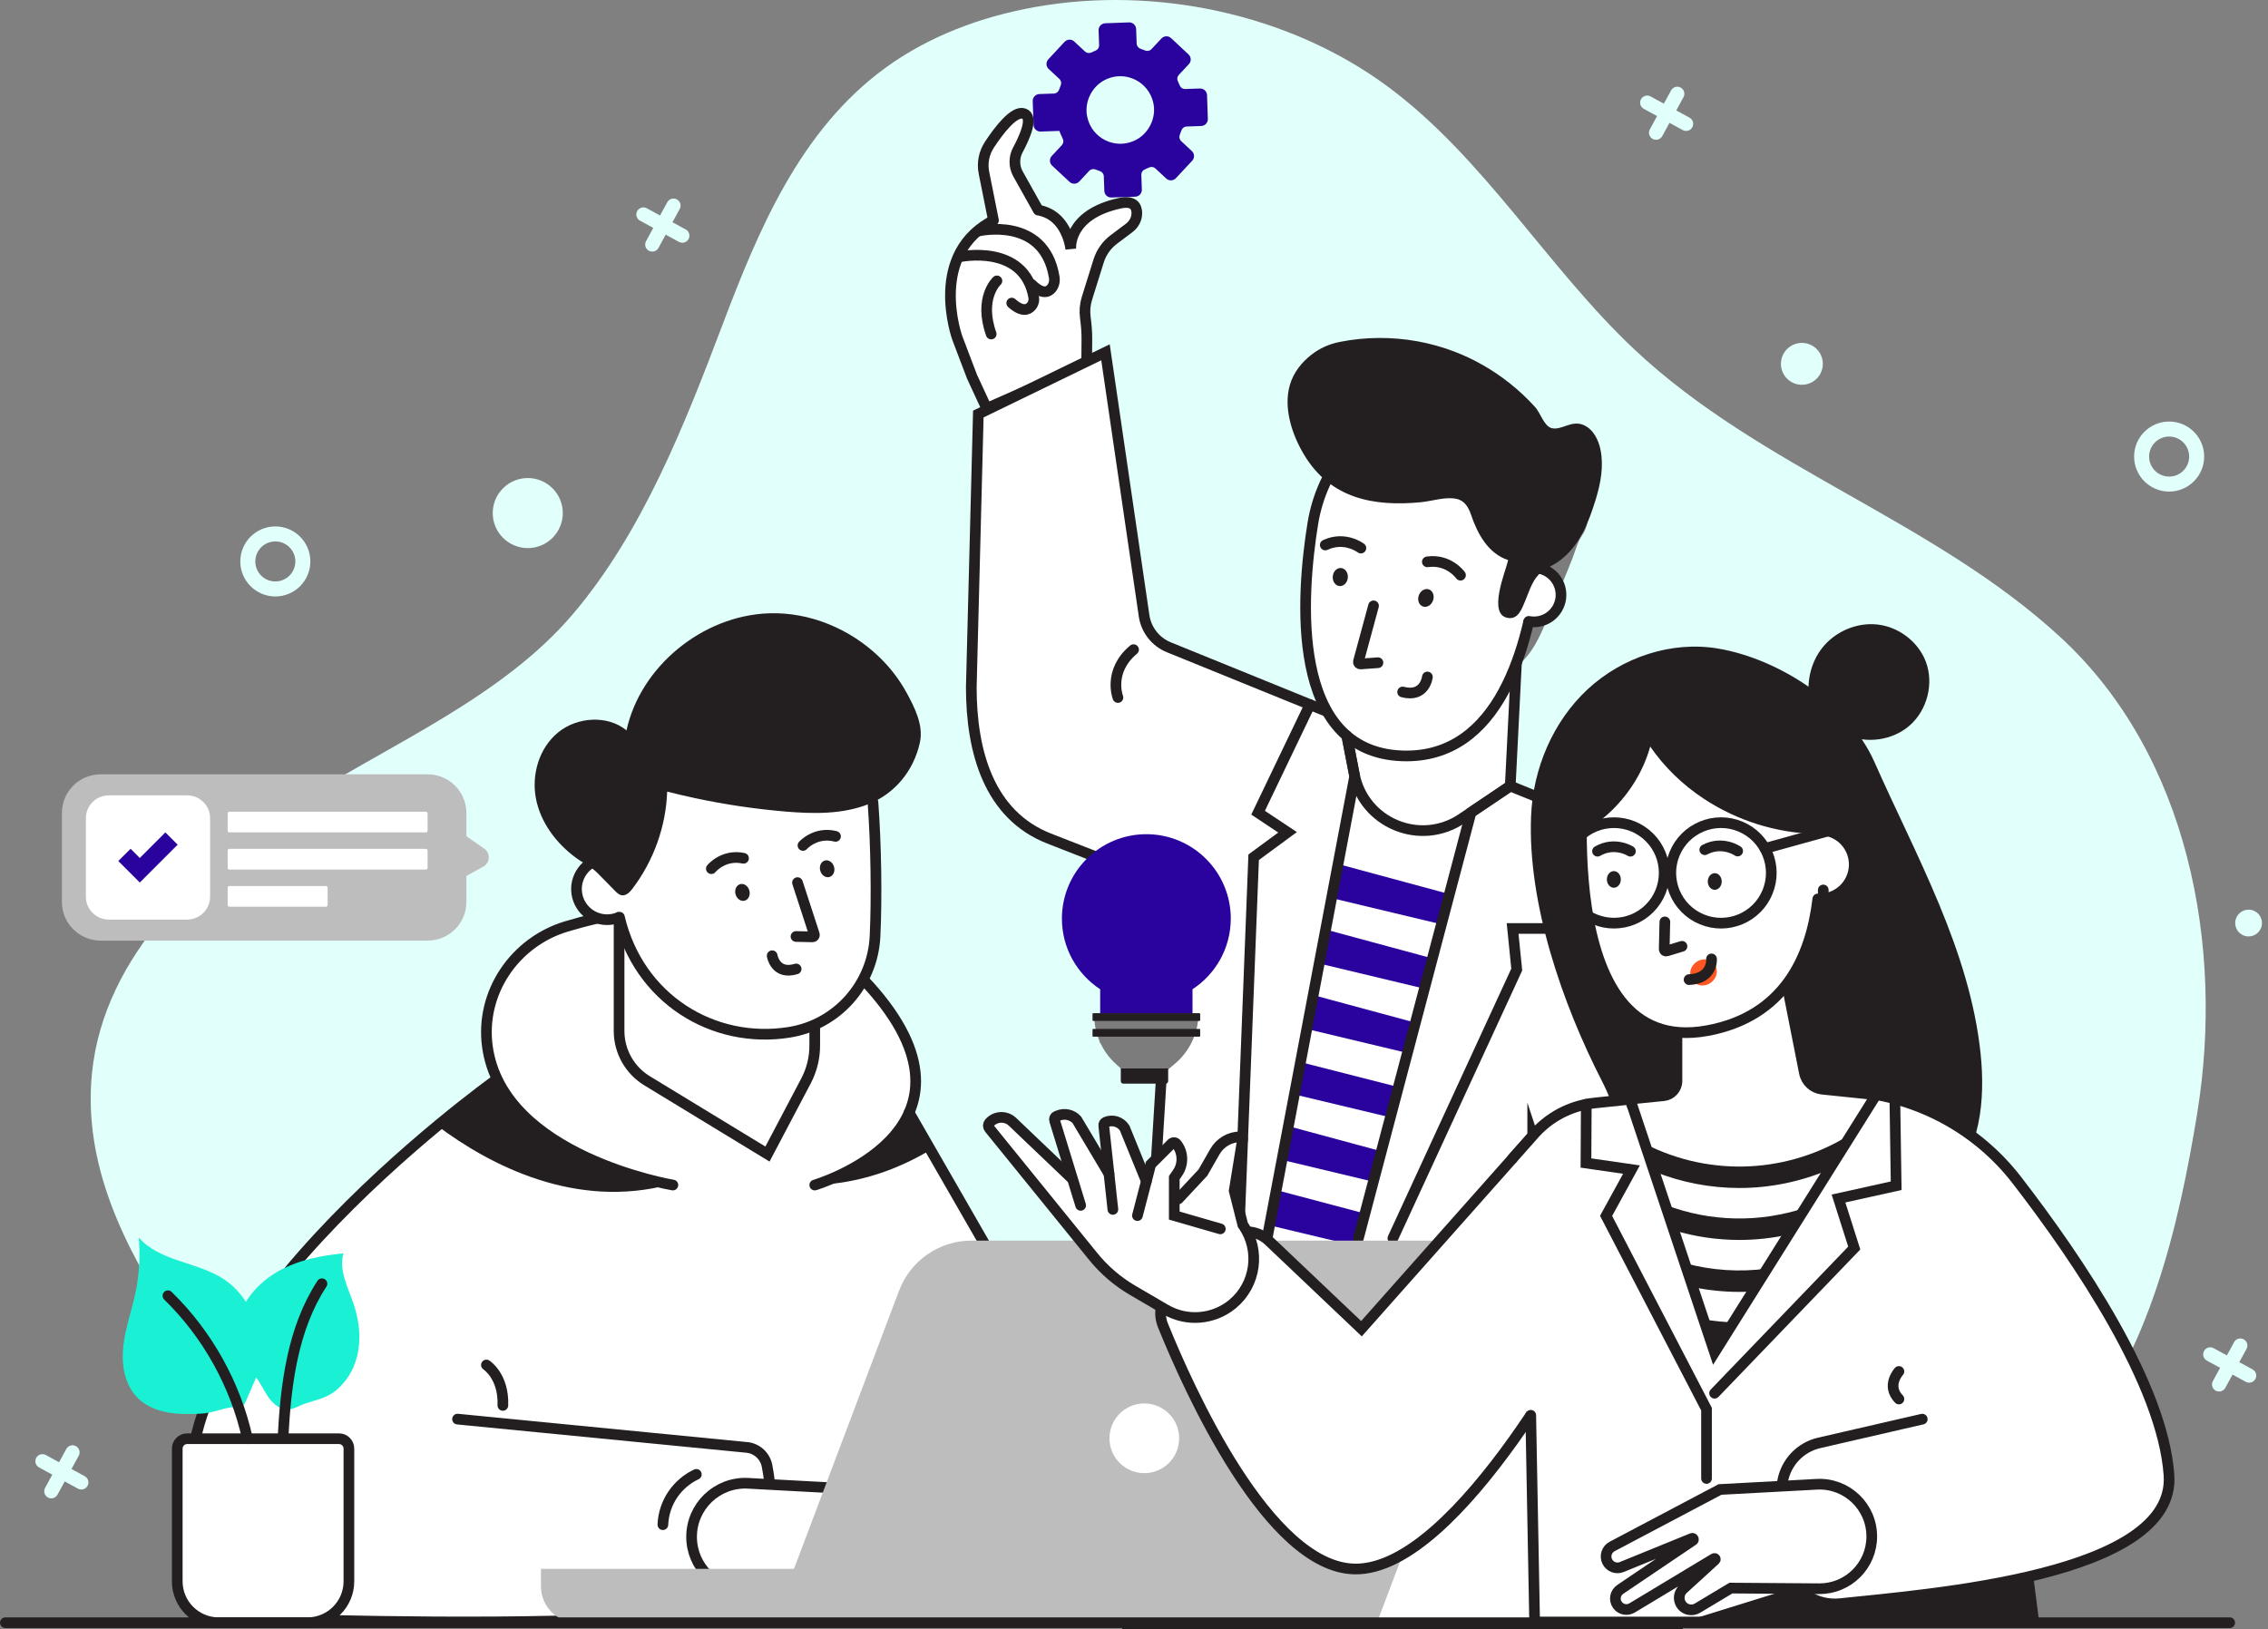 <svg width="334" height="240" viewBox="0 0 334 240" fill="none" xmlns="http://www.w3.org/2000/svg">
<rect x="0" y="0" width="334" height="240" fill="#808080" stroke="none"/>
<g clip-path="url(#clip0_15_55)">
<path d="M323.593 163.86C327.552 139.451 322.305 111.29 303.49 93.912C284.771 76.622 259.272 68.955 240.682 51.464C227.838 39.377 218.518 23.161 204.229 12.648C189.756 2.001 170.127 -2.098 152.539 1.015C144.581 2.423 136.795 5.295 130.278 10.075C117.772 19.248 111.678 33.904 106.362 47.942C100.842 62.519 94.575 78.479 84.332 90.495C73.966 102.654 57.846 109.438 44.59 117.822C29.769 127.194 15.335 140.563 13.552 158.007C12.17 171.517 18.341 183.751 25.531 194.691C35.066 209.201 46.452 223.078 55.03 238.036C79.465 236.777 104.873 238.209 129.51 238.332C160.826 238.49 192.142 238.649 223.458 238.807C236.751 238.875 251.895 241.193 264.359 236.636C278.9 231.32 294.608 224.662 305.087 212.735C316.462 199.786 320.91 180.407 323.595 163.863L323.593 163.86Z" fill="#E1FFFB"/>
<path d="M156.518 20.454C156.662 20.764 156.607 21.128 156.373 21.38L154.892 22.969C154.511 23.378 154.532 24.015 154.941 24.396L157.509 26.79C157.915 27.17 158.555 27.147 158.935 26.74L160.406 25.164C160.65 24.904 161.028 24.836 161.358 24.973C161.558 25.054 161.76 25.13 161.962 25.198C162.3 25.311 162.541 25.61 162.554 25.966L162.63 28.119C162.649 28.675 163.115 29.113 163.674 29.092L167.183 28.972C167.741 28.953 168.176 28.487 168.155 27.928L168.079 25.752C168.066 25.408 168.266 25.093 168.58 24.959C168.782 24.873 169.016 24.771 169.231 24.669C169.54 24.524 169.905 24.579 170.156 24.813L171.745 26.294C172.152 26.674 172.792 26.654 173.172 26.244L175.569 23.677C175.949 23.271 175.928 22.631 175.519 22.251L173.943 20.779C173.683 20.536 173.615 20.158 173.752 19.828C173.833 19.628 173.909 19.429 173.977 19.224C174.092 18.886 174.389 18.645 174.745 18.634L176.898 18.561C177.454 18.543 177.892 18.076 177.874 17.517L177.756 14.009C177.738 13.453 177.271 13.015 176.712 13.036L174.536 13.109C174.192 13.122 173.88 12.923 173.744 12.608C173.657 12.406 173.555 12.173 173.453 11.958C173.308 11.649 173.363 11.284 173.597 11.032L175.081 9.446C175.461 9.039 175.44 8.399 175.034 8.019L172.469 5.62C172.063 5.239 171.423 5.26 171.043 5.667L169.569 7.24C169.325 7.5 168.947 7.568 168.617 7.429C168.41 7.343 168.197 7.264 167.985 7.191C167.647 7.078 167.406 6.779 167.392 6.425L167.314 4.272C167.293 3.716 166.826 3.281 166.267 3.299L162.759 3.427C162.203 3.448 161.767 3.915 161.786 4.474L161.864 6.648C161.878 6.991 161.681 7.306 161.366 7.442C161.164 7.529 160.934 7.634 160.716 7.733C160.406 7.88 160.042 7.822 159.79 7.592L158.201 6.113C157.792 5.732 157.155 5.756 156.775 6.165L154.383 8.735C154.003 9.144 154.026 9.781 154.435 10.162L156.014 11.63C156.276 11.874 156.342 12.252 156.205 12.582C156.124 12.781 156.048 12.983 155.98 13.185C155.867 13.524 155.568 13.765 155.212 13.778L153.059 13.854C152.5 13.875 152.065 14.342 152.086 14.898L152.209 18.406C152.23 18.962 152.697 19.398 153.253 19.379L156.004 19.282C156.017 19.319 156.268 19.935 156.512 20.452L156.518 20.454ZM166.947 20.772C164.099 21.988 160.821 20.355 160.123 17.273C159.604 14.979 160.855 12.556 163.018 11.63C165.866 10.411 169.144 12.047 169.839 15.128C170.358 17.425 169.107 19.849 166.944 20.772H166.947Z" fill="#2A039F"/>
<path d="M227.373 70.352C228.205 70.253 228.97 70.405 229.723 70.746C230.074 70.903 230.457 70.929 230.816 71.066C231.226 71.22 231.601 71.451 231.97 71.682C232.935 72.288 233.99 73.019 234.186 74.139C234.278 74.658 234.165 75.188 234.05 75.702C233.811 76.764 233.664 77.902 233.024 78.804C232.332 79.782 232.041 81.023 231.611 82.127C230.402 85.216 229.101 88.268 227.803 91.321C226.726 93.854 225.551 96.513 223.332 98.147C222.635 98.661 221.706 99.062 220.925 98.687C220.275 98.375 219.965 97.633 219.74 96.948C217.849 91.252 217.791 84.964 219.577 79.237C220.429 76.499 221.754 73.811 223.951 71.97C224.932 71.15 226.101 70.504 227.373 70.352Z" fill="#7C7C7C"/>
<path d="M146.61 32.313C156.675 27.435 157.677 36.508 157.695 36.692C157.679 36.529 157.252 31.602 164.912 29.937C166.886 29.507 167.382 30.385 167.416 31.306C167.447 32.195 167.007 33.036 166.294 33.571L164.028 35.273C162.968 36.068 162.187 37.177 161.791 38.441L160.073 43.932C159.788 44.845 159.706 45.807 159.829 46.746C159.968 47.803 160.068 48.862 160.06 49.929L160.031 53.661L145.304 60.151L143.138 55.465L140.98 49.788C140.98 49.788 136.441 37.24 146.61 32.313Z" fill="white"/>
<path d="M146.61 32.313C156.675 27.435 157.677 36.508 157.695 36.692C157.679 36.529 157.252 31.602 164.912 29.937C166.886 29.507 167.382 30.385 167.416 31.306C167.447 32.195 167.007 33.036 166.294 33.571L164.028 35.273C162.968 36.068 162.187 37.177 161.791 38.441L160.073 43.932C159.788 44.845 159.706 45.807 159.829 46.746C159.968 47.803 160.068 48.862 160.06 49.929L160.031 53.661L145.304 60.151L143.138 55.465L140.98 49.788C140.98 49.788 136.441 37.24 146.61 32.313V32.313Z" stroke="#231F20" stroke-width="1.573" stroke-miterlimit="10" stroke-linecap="round"/>
<path d="M146.442 33.152L144.903 25.447C144.617 24.021 144.903 22.542 145.703 21.325C147.085 19.219 149.33 16.264 150.767 16.728C152.24 17.203 150.927 20.169 149.899 22.078C149.324 23.142 149.311 24.419 149.854 25.5L153.321 32.397L146.445 33.147L146.442 33.152Z" fill="white"/>
<path d="M146.306 32.465L144.903 25.447C144.617 24.021 144.903 22.542 145.703 21.325C147.085 19.219 149.33 16.264 150.767 16.728C152.24 17.203 150.927 20.169 149.899 22.078C149.324 23.142 149.311 24.419 149.854 25.5L152.904 30.954" stroke="#231F20" stroke-width="1.573" stroke-miterlimit="10" stroke-linecap="round"/>
<path d="M144.077 34.03C144.077 34.03 153.772 31.741 155.253 40.838C155.345 41.399 155.225 41.986 154.873 42.435C154.396 43.043 153.494 43.447 151.923 41.882" stroke="#231F20" stroke-width="1.573" stroke-miterlimit="10" stroke-linecap="round"/>
<path d="M141.373 37.817C141.373 37.817 150.788 35.824 152.227 43.736C152.316 44.223 152.198 44.735 151.858 45.123C151.393 45.653 150.52 46.001 148.994 44.643" stroke="#231F20" stroke-width="1.573" stroke-miterlimit="10" stroke-linecap="round"/>
<path d="M146.812 41.375C146.812 41.375 144.074 43.864 145.97 49.2" stroke="#231F20" stroke-width="1.573" stroke-miterlimit="10" stroke-linecap="round"/>
<path d="M241.314 123.46L172.128 95.341C170.198 94.557 168.819 92.818 168.494 90.757L162.801 51.891L144.074 60.985L143.039 101.225C143.039 110.731 145.65 120.054 154.503 123.515L167.112 128.443C170.578 129.798 172.724 133.294 172.359 136.999L166.094 238.872H247.02V131.943C247.02 128.217 244.762 124.863 241.311 123.46H241.314Z" fill="white"/>
<path d="M241.314 123.46L172.128 95.341C170.198 94.557 168.819 92.818 168.494 90.757L162.801 51.891L144.074 60.985L143.039 101.225C143.039 110.731 145.65 120.054 154.503 123.515L167.112 128.443C170.578 129.798 172.724 133.294 172.359 136.999L166.094 239.213H247.02V131.943C247.02 128.217 244.762 124.863 241.311 123.46H241.314Z" stroke="#231F20" stroke-width="1.573" stroke-miterlimit="10" stroke-linecap="round"/>
<path d="M240.726 131.985L242.292 124.113C248.68 126.88 253.387 132.502 254.989 139.278L264.781 180.722C267.666 192.924 258.409 204.625 245.869 204.625H184.959C184.959 204.625 176.988 192.714 184.959 186.966L230.754 181.59L240.726 131.988V131.985Z" fill="white"/>
<path d="M242.292 124.113C248.68 126.88 253.387 132.502 254.989 139.278L264.781 180.722C267.666 192.924 258.409 204.625 245.869 204.625H186.459C185.497 204.625 184.611 204.103 184.149 203.258C182.345 199.965 178.634 191.526 184.959 186.966L214.401 183.905" stroke="#231F20" stroke-width="1.573" stroke-miterlimit="10" stroke-linecap="round"/>
<path d="M223.366 96.72L222.409 115.777L215.072 120.717C209.059 124.766 200.861 121.365 199.482 114.248L197.843 105.793L198.635 93.521L223.366 96.72Z" fill="white"/>
<path d="M223.366 96.72L222.409 115.777L215.266 120.586C209.159 124.698 200.835 121.244 199.435 114.014L197.84 105.791L198.632 93.518L223.364 96.718L223.366 96.72Z" stroke="#231F20" stroke-width="1.573" stroke-miterlimit="10" stroke-linecap="round"/>
<path d="M198.475 66.044C195.737 69.159 193.999 73.025 193.335 77.118C191.631 87.652 189.811 110.739 206.481 111.337C220.891 111.854 225.199 94.911 226.469 83.558C227.397 75.261 223.602 67.064 216.47 62.724C211.332 59.601 204.887 58.743 198.475 66.041V66.044Z" fill="white"/>
<path d="M198.475 66.044C195.737 69.159 193.999 73.025 193.335 77.118C191.631 87.652 189.811 110.739 206.481 111.337C220.891 111.854 225.199 94.911 226.469 83.558C227.397 75.261 223.602 67.064 216.47 62.724C211.332 59.601 204.887 58.743 198.475 66.041V66.044Z" stroke="#231F20" stroke-width="1.573" stroke-miterlimit="10" stroke-linecap="round"/>
<path d="M221.99 88.326C222.378 90.487 224.444 91.926 226.608 91.538C228.768 91.15 230.208 89.084 229.82 86.92C229.432 84.76 227.365 83.32 225.202 83.708C223.041 84.096 221.601 86.162 221.99 88.326Z" fill="white"/>
<path d="M225.136 91.525C225.608 91.617 226.107 91.627 226.608 91.536C228.768 91.148 230.208 89.081 229.82 86.918C229.432 84.757 227.365 83.317 225.202 83.705" stroke="#231F20" stroke-width="1.573" stroke-miterlimit="10" stroke-linecap="round"/>
<path d="M224.612 88.499C225.105 87.322 225.493 86.026 226.28 84.998C227.174 83.831 228.435 83.49 229.587 82.654C232.621 80.451 233.966 76.937 235.02 73.483C235.728 71.165 236.177 68.698 235.715 66.317C235.419 64.788 234.632 63.214 233.2 62.601C231.417 61.835 229.98 63.424 228.517 63.065C227.4 62.789 226.817 60.783 226.112 60.005C224.94 58.704 223.66 57.503 222.286 56.417C219.858 54.495 217.146 52.932 214.256 51.818C210.695 50.444 206.874 49.756 203.062 49.78C201.145 49.791 199.23 49.982 197.35 50.354C195.745 50.672 194.392 51.262 193.102 52.269C191.673 53.383 190.508 54.87 189.979 56.619C188.938 60.054 190.288 64.08 192.077 67.032C195.955 73.436 202.288 74.658 209.292 73.969C210.942 73.806 212.84 73.135 214.492 73.481C215.683 73.73 216.273 74.742 216.635 75.82C217.571 78.597 219.126 81.513 222.1 82.502C221.73 84.164 218.916 90.754 222.228 91.04C223.644 91.163 224.169 89.551 224.612 88.496V88.499Z" fill="#231F20"/>
<path d="M227.166 170.723C227.166 170.723 224.478 174.148 225.905 178.068" stroke="#231F20" stroke-width="1.573" stroke-miterlimit="10" stroke-linecap="round"/>
<path d="M187.28 186.837L171.832 184.889L153.234 190.778C152.298 191.075 151.768 192.058 152.033 193.002C152.293 193.923 153.221 194.484 154.157 194.287L166.026 191.788C166.228 191.746 166.32 192.029 166.131 192.113L153.281 197.77C152.382 198.166 151.981 199.225 152.395 200.117C152.783 200.953 153.751 201.349 154.614 201.021L168.937 195.588C169.081 195.533 169.178 195.732 169.05 195.813L163.197 199.493C161.88 200.321 162.04 202.288 163.475 202.891C163.928 203.083 164.437 203.09 164.898 202.917L170.736 200.715L184.608 203.334C189.166 204.187 193.545 201.168 194.374 196.608C195.223 191.924 191.998 187.48 187.283 186.834L187.28 186.837Z" fill="white"/>
<path d="M187.28 186.837L171.832 184.889L153.234 190.778C152.298 191.075 151.768 192.058 152.033 193.002C152.293 193.923 153.221 194.484 154.157 194.287L166.026 191.788C166.228 191.746 166.32 192.029 166.131 192.113L153.281 197.77C152.382 198.166 151.981 199.225 152.395 200.117C152.783 200.953 153.751 201.349 154.614 201.021L168.937 195.588C169.081 195.533 169.178 195.732 169.05 195.813L163.197 199.493C161.88 200.321 162.04 202.288 163.475 202.891C163.928 203.083 164.437 203.09 164.898 202.917L170.736 200.715L184.608 203.334C189.166 204.187 193.545 201.168 194.374 196.608C195.223 191.924 191.998 187.48 187.283 186.834L187.28 186.837Z" stroke="#231F20" stroke-width="1.573" stroke-miterlimit="10" stroke-linecap="round"/>
<path d="M164.634 102.741C164.634 102.741 163.118 98.878 166.936 95.689" stroke="#231F20" stroke-width="1.573" stroke-miterlimit="10" stroke-linecap="round"/>
<path d="M202.275 89.241L200.054 97.428C200.001 97.625 200.159 97.816 200.361 97.8L202.925 97.614" stroke="#231F20" stroke-width="1.573" stroke-miterlimit="10" stroke-linecap="round"/>
<path d="M210.207 99.717C210.207 99.717 209.851 102.796 206.56 101.928" stroke="#231F20" stroke-width="1.573" stroke-miterlimit="10" stroke-linecap="round"/>
<path d="M200.413 80.732C200.413 80.732 198.066 78.917 195.168 80.275" stroke="#231F20" stroke-width="1.573" stroke-miterlimit="10" stroke-linecap="round"/>
<path d="M215.082 84.723C215.082 84.723 213.37 82.3 210.2 82.754" stroke="#231F20" stroke-width="1.573" stroke-miterlimit="10" stroke-linecap="round"/>
<path d="M196.272 84.901C196.209 85.635 196.655 86.273 197.266 86.325C197.88 86.377 198.428 85.827 198.491 85.093C198.554 84.358 198.108 83.721 197.497 83.669C196.883 83.616 196.335 84.167 196.272 84.901Z" fill="#231F20"/>
<path d="M208.941 87.699C208.694 88.391 208.962 89.123 209.541 89.33C210.121 89.537 210.792 89.144 211.039 88.449C211.285 87.757 211.018 87.025 210.438 86.818C209.859 86.611 209.187 87.004 208.941 87.699Z" fill="#231F20"/>
<path d="M227.51 117.851L229.878 136.761H222.755L223.366 142.813L205.125 182.392" stroke="#231F20" stroke-width="1.573" stroke-miterlimit="10" stroke-linecap="round"/>
<path d="M192.908 103.787L185.274 119.708L189.614 122.595L184.621 126.271L182.376 183.903" stroke="#231F20" stroke-width="1.573" stroke-miterlimit="10" stroke-linecap="round"/>
<path d="M196.099 132.282L212.258 136.147L213.462 131.702L197.164 127.294L196.099 132.282Z" fill="#2A039F"/>
<path d="M194.274 141.922L210.024 145.69L211.228 141.245L195.221 136.915L194.274 141.922Z" fill="#2A039F"/>
<path d="M192.446 151.564L207.31 155.117L208.44 150.638L193.393 146.571L192.446 151.564Z" fill="#2A039F"/>
<path d="M190.618 161.204L204.779 164.592L205.933 160.121L191.521 156.444L190.618 161.204Z" fill="#2A039F"/>
<path d="M188.793 170.846L202.291 174.074L203.431 169.579L189.735 165.877L188.793 170.846Z" fill="#2A039F"/>
<path d="M186.966 180.486L199.77 183.549L201.006 178.752L187.952 175.291L186.966 180.486Z" fill="#2A039F"/>
<path d="M222.409 115.777L216.63 119.668L200.043 182.392" stroke="#231F20" stroke-width="1.573" stroke-miterlimit="10" stroke-linecap="round"/>
<path d="M198.347 108.387L199.5 114.342L186.318 183.903" stroke="#231F20" stroke-width="1.573" stroke-miterlimit="10" stroke-linecap="round"/>
<path d="M181.254 135.308C181.254 128.44 175.687 122.873 168.819 122.873C161.951 122.873 156.384 128.44 156.384 135.308C156.384 139.664 158.628 143.492 162.019 145.713V153.649L175.616 152.254V145.713C179.007 143.492 181.251 139.666 181.251 135.308H181.254Z" fill="#2A039F"/>
<path d="M173.012 156.696L171.976 157.561H165.247L164.277 156.67C162.276 154.829 161.138 152.233 161.138 149.513V149.235H176.497C176.497 152.115 175.22 154.847 173.012 156.696Z" fill="#7C7C7C"/>
<path d="M176.652 149.238H160.986C160.934 149.238 160.892 149.28 160.892 149.332V150.284C160.892 150.336 160.934 150.379 160.986 150.379H176.652C176.704 150.379 176.746 150.336 176.746 150.284V149.332C176.746 149.28 176.704 149.238 176.652 149.238Z" fill="#231F20"/>
<path d="M176.652 151.559H160.986C160.934 151.559 160.892 151.601 160.892 151.653V152.605C160.892 152.657 160.934 152.699 160.986 152.699H176.652C176.704 152.699 176.746 152.657 176.746 152.605V151.653C176.746 151.601 176.704 151.559 176.652 151.559Z" fill="#231F20"/>
<path d="M165.056 157.385H172.031V159.245C172.031 159.452 171.863 159.62 171.656 159.62H165.431C165.224 159.62 165.056 159.452 165.056 159.245V157.385Z" fill="#231F20"/>
<path d="M124.166 156.793C127.803 156.782 131.165 158.731 132.964 161.893L153.46 197.922L162.52 199.972C179.636 206.518 173.846 238.912 173.846 238.912L49.471 238.697C41.121 238.51 33.424 233.751 29.9 226.18C17.717 199.999 65.399 164.487 74.564 157.981C75.524 157.299 76.67 156.934 77.847 156.929L124.163 156.793H124.166Z" fill="white"/>
<path d="M73.032 159.08C70.932 160.608 67.879 162.903 64.339 165.777C72.269 171.738 84.841 178.165 98.645 174.47C98.645 174.47 78.461 171.412 73.032 159.082V159.08Z" fill="#231F20"/>
<path d="M119.983 174.551C126.56 174.326 132.29 172.241 137.17 169.288L133.916 163.569C130.619 171.095 119.983 174.551 119.983 174.551Z" fill="#231F20"/>
<path d="M128.794 146.109C115.029 129.985 94.601 133.095 83.393 136.47C75.767 138.764 70.706 146.233 71.774 154.126C73.963 170.364 99.093 174.551 99.093 174.551H119.986C119.986 174.551 146.414 166.75 128.794 146.109Z" fill="white"/>
<path d="M99.093 174.551C99.093 174.551 73.963 170.364 71.774 154.126C70.709 146.233 75.767 138.764 83.393 136.47C94.601 133.095 115.027 129.985 128.794 146.109C146.414 166.75 119.986 174.551 119.986 174.551" stroke="#231F20" stroke-width="1.573" stroke-miterlimit="10" stroke-linecap="round"/>
<path d="M93.066 133.6C94.528 131.581 94.076 128.76 92.057 127.298C90.038 125.837 87.216 126.289 85.755 128.308C84.293 130.327 84.745 133.148 86.764 134.61C88.783 136.071 91.605 135.619 93.066 133.6Z" fill="white"/>
<path d="M93.066 133.6C94.528 131.581 94.076 128.76 92.057 127.298C90.038 125.837 87.216 126.289 85.755 128.308C84.293 130.327 84.745 133.148 86.764 134.61C88.783 136.071 91.605 135.619 93.066 133.6Z" stroke="#231F20" stroke-width="1.573" stroke-miterlimit="10" stroke-linecap="round"/>
<path d="M91.169 135.374V152.739C91.169 155.191 92.446 157.464 94.541 158.739L113.023 169.989L119.986 156.777V140.322L91.171 135.374H91.169Z" fill="white"/>
<path d="M91.169 135.374V151.852C91.169 154.855 92.734 157.637 95.296 159.198L113.021 169.989L118.698 159.216C119.542 157.614 119.983 155.83 119.983 154.021V151.005" stroke="#231F20" stroke-width="1.573" stroke-miterlimit="10" stroke-linecap="round"/>
<path d="M116.236 152.052C104.991 153.853 94.226 146.796 91.391 135.767L85.57 113.118C85.57 113.118 122.584 96.975 126.329 106.591C129.316 114.258 129.345 127.937 128.86 137.93C128.513 145.032 123.256 150.927 116.236 152.052Z" fill="white"/>
<path d="M128.555 118.16C129.02 124.32 129.132 132.384 128.862 137.93C128.516 145.032 123.258 150.927 116.238 152.052C104.994 153.853 94.032 147.069 91.221 135.096" stroke="#231F20" stroke-width="1.573" stroke-miterlimit="10" stroke-linecap="round"/>
<path d="M102.293 117.547C100.939 117.258 99.592 116.941 98.251 116.6C98.076 121.722 96.264 126.785 93.133 130.908C92.747 131.416 92.212 131.964 91.575 131.873C91.174 131.815 90.864 131.516 90.584 131.23C89.731 130.365 88.879 129.499 88.03 128.634C87.017 127.604 85.937 127.181 84.754 126.305C81.859 124.16 79.578 121.087 78.917 117.581C78.256 114.075 79.397 110.162 82.203 107.873C85.009 105.584 89.477 105.298 92.262 107.577C94.321 98.168 103.439 90.676 113.238 90.337C119.27 90.13 125.199 92.653 129.46 96.754C131.052 98.286 132.418 100.043 133.475 101.97C134.679 104.165 136.034 106.816 135.468 109.381C134.555 113.511 131.807 116.907 127.855 118.462C124.016 119.972 119.742 119.883 115.63 119.535C111.146 119.154 106.688 118.491 102.293 117.549V117.547Z" fill="#231F20"/>
<path d="M133.884 163.884L153.46 197.924L162.52 199.975C179.636 206.521 173.846 238.914 173.846 238.914" stroke="#231F20" stroke-width="1.573" stroke-miterlimit="10" stroke-linecap="round"/>
<path d="M73.032 159.08C73.032 159.08 17.688 198.619 29.9 226.178C33.283 233.811 41.121 238.508 49.471 238.694C64.751 239.038 100.798 239.386 107.713 236.216C114.785 232.975 114.035 221.641 112.963 215.932C112.674 214.403 111.384 213.27 109.832 213.184L67.379 209.03" stroke="#231F20" stroke-width="1.573" stroke-miterlimit="10" stroke-linecap="round"/>
<path d="M110.094 218.481L124.79 219.273L141.093 227.885C141.914 228.317 142.241 229.324 141.835 230.156C141.439 230.969 140.479 231.333 139.643 230.992L129.025 226.668C128.844 226.595 128.713 226.844 128.873 226.951L139.868 234.378C140.639 234.897 140.833 235.948 140.298 236.709C139.797 237.422 138.83 237.627 138.082 237.178L125.676 229.71C125.553 229.636 125.427 229.804 125.532 229.901L130.354 234.31C131.44 235.301 130.958 237.105 129.523 237.425C129.069 237.525 128.592 237.448 128.194 237.21L123.138 234.178L109.795 234.275C105.413 234.302 101.847 230.756 101.847 226.374C101.847 221.877 105.597 218.287 110.089 218.478L110.094 218.481Z" fill="white"/>
<path d="M110.094 218.481L124.79 219.273L141.093 227.885C141.914 228.317 142.241 229.324 141.835 230.156C141.439 230.969 140.479 231.333 139.643 230.992L129.025 226.668C128.844 226.595 128.713 226.844 128.873 226.951L139.868 234.378C140.639 234.897 140.833 235.948 140.298 236.709C139.797 237.422 138.83 237.627 138.082 237.178L125.676 229.71C125.553 229.636 125.427 229.804 125.532 229.901L130.354 234.31C131.44 235.301 130.957 237.105 129.523 237.425C129.069 237.525 128.592 237.448 128.194 237.21L123.138 234.178L109.795 234.275C105.413 234.302 101.847 230.756 101.847 226.374C101.847 221.877 105.597 218.287 110.089 218.478L110.094 218.481Z" stroke="#231F20" stroke-width="1.573" stroke-miterlimit="10" stroke-linecap="round"/>
<path d="M97.62 224.578C97.759 221.263 99.754 218.484 102.547 217.17" stroke="#231F20" stroke-width="1.573" stroke-miterlimit="10" stroke-linecap="round"/>
<path d="M71.632 201.058C71.632 201.058 74.22 202.71 74.055 207.008" stroke="#231F20" stroke-width="1.573" stroke-miterlimit="10" stroke-linecap="round"/>
<path d="M151.907 199.91C151.907 199.91 141.502 200.07 140.007 212.298" stroke="#231F20" stroke-width="1.573" stroke-miterlimit="10" stroke-linecap="round"/>
<path d="M157.86 207.008C157.86 207.008 149.639 207.134 148.459 216.795" stroke="#231F20" stroke-width="1.573" stroke-miterlimit="10" stroke-linecap="round"/>
<path d="M103.439 172.131C103.439 172.131 110.834 178.246 109.716 195.769" stroke="white" stroke-width="2.098" stroke-miterlimit="10" stroke-linecap="round"/>
<path d="M117.856 172.131C117.856 172.131 113.223 176.429 115.457 195.769" stroke="white" stroke-width="2.098" stroke-miterlimit="10" stroke-linecap="round"/>
<path d="M117.442 130.006L119.925 137.629C119.986 137.812 119.847 138.001 119.653 137.996L117.224 137.941" stroke="#231F20" stroke-width="1.573" stroke-miterlimit="10" stroke-linecap="round"/>
<path d="M113.716 140.778C113.716 140.778 114.172 143.671 117.245 142.724" stroke="#231F20" stroke-width="1.573" stroke-miterlimit="10" stroke-linecap="round"/>
<path d="M118.25 124.53C118.25 124.53 120.111 122.435 123.043 123.193" stroke="#231F20" stroke-width="1.573" stroke-miterlimit="10" stroke-linecap="round"/>
<path d="M104.758 127.95C104.758 127.95 106.536 125.781 109.494 126.421" stroke="#231F20" stroke-width="1.573" stroke-miterlimit="10" stroke-linecap="round"/>
<path d="M122.826 127.682C123.012 128.354 122.71 129.022 122.149 129.18C121.588 129.337 120.982 128.92 120.796 128.249C120.61 127.577 120.911 126.909 121.472 126.751C122.034 126.594 122.639 127.011 122.826 127.682Z" fill="#231F20"/>
<path d="M110.351 131.165C110.537 131.836 110.236 132.505 109.674 132.662C109.113 132.819 108.508 132.402 108.321 131.731C108.135 131.06 108.437 130.391 108.998 130.234C109.559 130.076 110.165 130.493 110.351 131.165Z" fill="#231F20"/>
<path d="M79.667 231.081H139.774V239.025H85.022C82.066 239.025 79.667 236.625 79.667 233.67V231.081Z" fill="#BDBDBD"/>
<path d="M202.778 239.024H113.928L132.397 190.12C134.075 185.678 138.329 182.736 143.078 182.736H215.082C219.409 182.736 222.401 187.063 220.873 191.112L202.778 239.022V239.024Z" fill="#BDBDBD"/>
<path d="M168.517 216.986C171.352 216.986 173.649 214.689 173.649 211.854C173.649 209.02 171.352 206.722 168.517 206.722C165.683 206.722 163.385 209.02 163.385 211.854C163.385 214.689 165.683 216.986 168.517 216.986Z" fill="white"/>
<path d="M251.793 183.648C262.557 187.002 279.595 180.727 286.533 174.512C291.768 169.823 292.352 161.765 291.684 155.272C290.102 139.944 282.154 126.059 276.028 112.213C272.281 103.743 262.075 97.085 253.083 95.54C246.204 94.357 238.898 96.788 233.79 101.543C228.684 106.3 225.768 113.209 225.477 120.182C224.94 133.05 230.101 147.906 235.901 159.213C239.908 167.028 241.98 180.591 251.793 183.648Z" fill="#231F20"/>
<path d="M225.716 167.298L200.497 195.714L186.847 182.754C184.999 180.997 182.101 180.976 180.226 182.707L172.474 189.858C170.993 191.224 170.51 193.362 171.265 195.231C175.002 204.467 186.819 230.95 199.545 231.108C214.959 231.299 234.37 193.427 234.37 193.427L225.716 167.295V167.298Z" fill="white"/>
<path d="M225.716 167.298L200.497 195.714L186.847 182.754C184.999 180.997 182.101 180.976 180.226 182.707L172.474 189.858C170.993 191.224 170.51 193.362 171.265 195.231C175.002 204.467 186.819 230.95 199.545 231.108C214.959 231.299 234.37 193.427 234.37 193.427L225.716 167.295V167.298Z" stroke="#231F20" stroke-width="1.573" stroke-miterlimit="10" stroke-linecap="round"/>
<path d="M271.447 160.663L260.821 159.746L234.844 162.465C228.705 163.108 223.733 167.741 222.658 173.82L219.026 194.371C218.268 198.656 219.711 203.033 222.865 206.03L225.428 208.464L225.999 238.912H299.509L291.589 177.318C288.993 168.116 280.971 161.484 271.447 160.663Z" fill="white"/>
<path d="M297.526 223.5L299.509 238.912H247.893L297.526 223.5Z" fill="#231F20"/>
<path d="M225.427 208.464L225.999 238.912H299.509L291.589 177.318C288.993 168.116 280.971 161.484 271.447 160.663L260.821 159.746L234.844 162.465C231.199 162.848 227.966 164.634 225.713 167.298L222.753 170.634" stroke="#231F20" stroke-width="1.573" stroke-miterlimit="10" stroke-linecap="round"/>
<path d="M260.824 159.746L273.123 160.808C282.55 161.621 291.22 166.328 297.005 173.817C306.117 185.618 318.476 203.896 319.418 217.27C320.467 232.159 284.171 234.808 271.012 236.211C267.639 236.57 264.422 234.624 263.229 231.451C262.112 228.475 261.401 224.119 262.529 218.127C263.05 215.366 265.153 213.168 267.891 212.536L283.085 209.035C283.085 209.035 267.86 193.43 267.671 186.008C267.479 178.587 260.819 159.746 260.819 159.746H260.824Z" fill="white"/>
<path d="M260.824 159.746L273.123 160.808C282.55 161.621 291.22 166.328 297.005 173.817C306.117 185.618 318.476 203.896 319.418 217.27C320.467 232.159 284.171 234.808 271.012 236.211C267.639 236.57 264.422 234.624 263.229 231.451C262.112 228.475 261.401 224.119 262.529 218.127C263.05 215.366 265.153 213.168 267.891 212.536L283.085 209.035" stroke="#231F20" stroke-width="1.573" stroke-miterlimit="10" stroke-linecap="round"/>
<path d="M267.619 218.625L253.301 219.396L237.414 227.788C236.615 228.21 236.295 229.188 236.693 230.001C237.079 230.793 238.012 231.15 238.828 230.817L249.173 226.602C249.349 226.532 249.477 226.773 249.32 226.878L238.605 234.115C237.855 234.622 237.666 235.647 238.185 236.389C238.673 237.084 239.617 237.283 240.346 236.845L252.433 229.568C252.553 229.495 252.676 229.66 252.572 229.755L247.872 234.05C246.815 235.018 247.285 236.775 248.683 237.084C249.126 237.181 249.587 237.108 249.978 236.874L254.905 233.919L267.904 234.013C272.174 234.037 275.648 230.583 275.648 226.314C275.648 221.932 271.995 218.434 267.619 218.623V218.625Z" fill="white"/>
<path d="M267.619 218.625L253.301 219.396L237.414 227.788C236.615 228.21 236.295 229.188 236.693 230.001C237.079 230.793 238.012 231.15 238.828 230.817L249.173 226.602C249.349 226.532 249.477 226.773 249.32 226.878L238.605 234.115C237.855 234.622 237.666 235.647 238.185 236.389C238.673 237.084 239.617 237.283 240.346 236.845L252.433 229.568C252.553 229.495 252.676 229.66 252.572 229.755L247.872 234.05C246.815 235.018 247.285 236.775 248.683 237.084C249.126 237.181 249.587 237.108 249.978 236.874L254.905 233.919L267.904 234.013C272.174 234.037 275.648 230.583 275.648 226.314C275.648 221.932 271.995 218.434 267.619 218.623V218.625Z" stroke="#231F20" stroke-width="1.573" stroke-miterlimit="10" stroke-linecap="round"/>
<path d="M261.991 139.113L265.733 158.044C265.987 159.329 267.049 160.296 268.35 160.43L275.646 161.185C276 161.222 276.146 161.657 275.887 161.901L252.498 199.201L240.393 162.937C240.071 162.486 240.354 161.857 240.907 161.802L244.99 161.392C246.107 161.28 246.96 160.341 246.96 159.219V140.036L261.988 139.113H261.991Z" fill="white"/>
<path d="M248.113 186.058C252.081 187.139 256.206 187.404 260.242 186.858L258.128 190.228C257.467 190.267 256.806 190.291 256.146 190.291C253.851 190.291 251.554 190.052 249.291 189.583L248.116 186.058H248.113Z" fill="#231F20"/>
<path d="M272.724 166.949L269.389 172.27C265.161 174.074 260.659 174.987 256.146 174.987C251.897 174.987 247.644 174.182 243.613 172.569L242.252 168.489C251.945 173.424 263.499 172.873 272.706 166.96C272.711 166.954 272.719 166.954 272.727 166.949H272.724Z" fill="#231F20"/>
<path d="M265.864 177.892L263.383 181.849C261.002 182.374 258.574 182.639 256.146 182.639C252.902 182.639 249.653 182.169 246.503 181.228L245.25 177.47C251.9 180.006 259.18 180.137 265.864 177.892Z" fill="#231F20"/>
<path d="M250.875 194.329C252.333 194.584 253.807 194.73 255.28 194.772L253.366 197.825C252.907 197.788 252.451 197.741 251.995 197.686L250.875 194.329Z" fill="#231F20"/>
<path d="M261.991 139.113L265.733 158.044C265.987 159.329 267.049 160.296 268.35 160.43L275.646 161.185C276 161.222 276.146 161.657 275.887 161.901L252.498 199.201L240.393 162.937C240.071 162.486 240.354 161.857 240.907 161.802L244.99 161.392C246.107 161.28 246.96 160.341 246.96 159.219V140.036L261.988 139.113H261.991Z" stroke="#231F20" stroke-width="1.573" stroke-miterlimit="10" stroke-linecap="round"/>
<path d="M269.712 132.109C272.35 131.16 273.719 128.251 272.77 125.613C271.821 122.975 268.912 121.606 266.274 122.555C263.636 123.504 262.267 126.413 263.216 129.051C264.165 131.689 267.074 133.058 269.712 132.109Z" fill="white"/>
<path d="M269.712 132.109C272.35 131.16 273.719 128.251 272.77 125.613C271.821 122.975 268.912 121.606 266.274 122.555C263.636 123.504 262.267 126.413 263.216 129.051C264.165 131.689 267.074 133.058 269.712 132.109Z" stroke="#231F20" stroke-width="1.573" stroke-miterlimit="10" stroke-linecap="round"/>
<path d="M266.572 114.702C266.572 114.702 274.861 147.544 251.399 151.816C227.937 156.087 233.455 112.134 233.455 112.134C233.455 112.134 248.024 91.735 266.572 114.702Z" fill="white"/>
<path d="M267.702 132.41C266.698 140.928 262.793 149.741 251.399 151.816C227.937 156.087 233.455 112.134 233.455 112.134" stroke="#231F20" stroke-width="1.573" stroke-miterlimit="10" stroke-linecap="round"/>
<path d="M268.269 95.537C267.091 97.074 266.436 98.983 266.339 100.911C266.302 101.632 266.179 102.626 266.499 103.286C266.95 104.215 267.637 105.062 268.387 105.762C268.856 106.2 269.381 106.525 269.892 106.905C270.527 107.38 270.941 107.807 271.725 108.175C274.814 109.627 278.753 109.082 281.297 106.803C283.84 104.527 284.816 100.638 283.602 97.447C282.487 94.52 279.634 92.354 276.524 91.992C273.414 91.63 270.173 93.049 268.269 95.535V95.537Z" fill="#231F20"/>
<path d="M245.176 135.793L245.082 139.805C245.074 139.994 245.255 140.133 245.433 140.078L247.699 139.388" stroke="#231F20" stroke-width="1.573" stroke-miterlimit="10" stroke-linecap="round"/>
<path d="M240.107 125.38C240.107 125.38 237.81 123.901 235.259 125.38" stroke="#231F20" stroke-width="1.573" stroke-miterlimit="10" stroke-linecap="round"/>
<path d="M255.899 125.354C255.899 125.354 253.662 123.783 251.056 125.159" stroke="#231F20" stroke-width="1.573" stroke-miterlimit="10" stroke-linecap="round"/>
<path d="M236.641 129.536C236.641 130.213 237.1 130.763 237.666 130.763C238.233 130.763 238.691 130.213 238.691 129.536C238.691 128.86 238.233 128.309 237.666 128.309C237.1 128.309 236.641 128.86 236.641 129.536Z" fill="#231F20"/>
<path d="M252.524 131.068C253.091 131.068 253.55 130.518 253.55 129.84C253.55 129.163 253.091 128.613 252.524 128.613C251.958 128.613 251.499 129.163 251.499 129.84C251.499 130.518 251.958 131.068 252.524 131.068Z" fill="#231F20"/>
<path d="M249.273 144.481C249.905 145.291 251.134 145.391 252.016 144.701C252.897 144.012 253.099 142.797 252.467 141.984C251.835 141.174 250.605 141.075 249.724 141.764C248.842 142.454 248.641 143.668 249.273 144.481Z" fill="#FF5722"/>
<path d="M252.05 141.245C252.05 141.245 252.307 144.13 248.745 144.295" stroke="#231F20" stroke-width="1.573" stroke-miterlimit="10" stroke-linecap="round"/>
<path d="M279.647 202.01C279.647 202.01 277.715 204.09 279.647 206.069" stroke="#231F20" stroke-width="1.573" stroke-miterlimit="10" stroke-linecap="round"/>
<path d="M145.695 165.402C146.576 164.385 148.131 164.311 149.107 165.239L157.983 173.71L155.274 164.93C156.698 163.1 158.571 164.93 158.571 164.93L163.315 172.962L162.538 165.974C163.414 163.881 165.625 166.163 165.625 166.163L168.979 173.382L169.464 171.517C169.464 171.517 171.166 169.372 172.511 168.591C172.834 168.405 173.243 168.51 173.442 168.824C173.778 169.351 174.189 170.29 173.961 171.496C173.599 173.405 173.148 173.154 173.148 173.154L173.083 176.576L173.531 176.594L177.147 172.724L178.912 169.635C179.683 168.284 181.12 167.45 182.675 167.45H182.702C182.875 167.45 183.011 167.6 182.993 167.77L181.755 175.396L183.024 180.405L183.132 180.562C185.644 184.241 184.946 189.226 181.519 192.074C178.726 194.395 174.777 194.72 171.641 192.887L166.781 190.047C164.568 188.754 162.609 187.071 160.996 185.08L145.682 166.191C145.493 165.961 145.498 165.628 145.695 165.402Z" fill="white"/>
<path d="M157.763 173.497L149.107 165.239C148.131 164.309 146.576 164.382 145.695 165.402C145.501 165.628 145.493 165.961 145.682 166.191L160.996 185.08C162.609 187.071 164.571 188.754 166.781 190.047L171.641 192.887C174.777 194.72 178.723 194.395 181.519 192.074C184.944 189.226 185.644 184.241 183.132 180.562L183.024 180.405L181.755 175.396L182.993 167.77C183.008 167.597 182.875 167.45 182.702 167.45H182.675C181.12 167.45 179.686 168.284 178.912 169.635L177.147 172.724L173.531 176.594" stroke="#231F20" stroke-width="1.573" stroke-miterlimit="10" stroke-linecap="round"/>
<path d="M179.709 181.008L172.931 179.049V173.474L173.418 172.763C174.297 171.478 174.252 169.776 173.306 168.541L173.266 168.491C173.088 168.258 172.745 168.234 172.537 168.444L169.464 171.517L167.505 179.051" stroke="#231F20" stroke-width="1.573" stroke-miterlimit="10" stroke-linecap="round"/>
<path d="M168.819 173.993L165.625 166.16C165.035 165.224 163.85 164.857 162.835 165.292C162.633 165.378 162.512 165.591 162.546 165.808L163.889 178.141" stroke="#231F20" stroke-width="1.573" stroke-miterlimit="10" stroke-linecap="round"/>
<path d="M163.317 172.894L158.571 164.93C157.873 164.183 156.788 163.941 155.838 164.322L155.581 164.424C155.343 164.521 155.219 164.786 155.303 165.032L159.145 177.544" stroke="#231F20" stroke-width="1.573" stroke-miterlimit="10" stroke-linecap="round"/>
<path d="M279.049 161.854L279.241 174.654L270.75 176.537L273.068 183.832L252.501 205.217" stroke="#231F20" stroke-width="1.573" stroke-miterlimit="10" stroke-linecap="round"/>
<path d="M233.607 162.654L233.559 171.308L240.262 172.275L236.523 179.091L251.313 207.567V217.773" stroke="#231F20" stroke-width="1.573" stroke-miterlimit="10" stroke-linecap="round"/>
<path d="M260.288 131.41C261.852 127.634 260.059 123.305 256.283 121.741C252.507 120.177 248.178 121.97 246.614 125.746C245.05 129.522 246.843 133.851 250.619 135.415C254.395 136.979 258.724 135.186 260.288 131.41Z" stroke="#231F20" stroke-width="1.573" stroke-miterlimit="10" stroke-linecap="round"/>
<path d="M259.917 124.976L269.682 122.267" stroke="#231F20" stroke-width="1.573" stroke-miterlimit="10" stroke-linecap="round"/>
<path d="M243.021 109.966C241.044 117.077 235.062 122.92 227.924 124.711C227.418 119.081 228.685 113.367 231.087 108.256C232.243 105.796 233.693 103.42 235.746 101.648C239.074 98.776 243.658 97.777 248.045 97.803C254.349 97.843 260.63 99.83 265.814 103.431C270.228 106.496 273.288 110.527 275.472 115.394C275.803 116.131 276.385 116.705 276.773 117.408C277.198 118.174 277.271 119.047 277.119 119.899C276.93 120.951 276.479 121.916 275.394 122.217C274.311 122.519 273.089 122.422 271.979 122.569C270.516 122.76 269.045 122.854 267.566 122.831C261.653 122.734 255.776 120.882 250.846 117.607C247.794 115.58 245.1 112.994 243.024 109.966H243.021Z" fill="#231F20"/>
<path d="M242.915 133.809C245.805 130.919 245.805 126.234 242.915 123.344C240.025 120.454 235.339 120.454 232.449 123.344C229.559 126.234 229.559 130.919 232.449 133.809C235.339 136.699 240.025 136.699 242.915 133.809Z" stroke="#231F20" stroke-width="1.573" stroke-miterlimit="10" stroke-linecap="round"/>
<path d="M268.505 131.089V138.177C268.505 138.486 268.754 138.735 269.063 138.735H271.35C271.741 138.735 272.011 138.345 271.875 137.98L270.33 133.863" stroke="#231F20" stroke-width="1.573" stroke-miterlimit="10" stroke-linecap="round"/>
<path d="M71.317 125.01L68.684 123.169V119.757C68.684 116.608 66.13 114.054 62.981 114.054H14.819C11.669 114.054 9.115 116.608 9.115 119.757V132.846C9.115 135.995 11.669 138.549 14.819 138.549H62.983C66.133 138.549 68.687 135.995 68.687 132.846V129.02L71.178 127.645C72.185 127.09 72.261 125.671 71.32 125.013L71.317 125.01Z" fill="#BDBDBD"/>
<path d="M27.566 117.153H16.02C14.156 117.153 12.645 118.664 12.645 120.528V132.075C12.645 133.939 14.156 135.45 16.02 135.45H27.566C29.43 135.45 30.941 133.939 30.941 132.075V120.528C30.941 118.664 29.43 117.153 27.566 117.153Z" fill="white"/>
<path d="M20.588 129.992L17.423 126.827L19.232 125.021L20.588 126.376L24.354 122.608L26.163 124.417L20.588 129.992Z" fill="#2A039F"/>
<path d="M62.721 119.563H33.778C33.641 119.563 33.529 119.675 33.529 119.813V122.361C33.529 122.499 33.641 122.611 33.778 122.611H62.721C62.859 122.611 62.97 122.499 62.97 122.361V119.813C62.97 119.675 62.859 119.563 62.721 119.563Z" fill="white"/>
<path d="M62.721 125.036H33.778C33.641 125.036 33.529 125.148 33.529 125.285V127.834C33.529 127.972 33.641 128.083 33.778 128.083H62.721C62.859 128.083 62.97 127.972 62.97 127.834V125.285C62.97 125.148 62.859 125.036 62.721 125.036Z" fill="white"/>
<path d="M48.002 130.512H33.778C33.641 130.512 33.529 130.623 33.529 130.761V133.31C33.529 133.447 33.641 133.559 33.778 133.559H48.002C48.14 133.559 48.251 133.447 48.251 133.31V130.761C48.251 130.623 48.14 130.512 48.002 130.512Z" fill="white"/>
<path d="M45.283 239.019H32.2C28.835 239.019 26.103 236.287 26.103 232.922L26.103 213.373C26.103 212.57 26.756 211.917 27.558 211.917H49.927C50.729 211.917 51.382 212.57 51.382 213.373V232.922C51.382 236.287 48.65 239.019 45.285 239.019H45.283Z" fill="white"/>
<path d="M45.283 239.019H32.2C28.835 239.019 26.103 236.287 26.103 232.922L26.103 213.373C26.103 212.57 26.756 211.917 27.558 211.917H49.927C50.729 211.917 51.382 212.57 51.382 213.373V232.922C51.382 236.287 48.65 239.019 45.285 239.019H45.283Z" stroke="#231F20" stroke-width="1.573" stroke-miterlimit="10" stroke-linecap="round"/>
<path d="M34.972 194.909C35.635 191.633 38.066 188.904 40.974 187.259C43.885 185.615 47.244 184.936 50.569 184.611C49.877 187.099 51.243 189.627 52.075 192.071C53.026 194.875 53.281 197.995 52.284 200.78C51.713 202.38 50.695 203.833 49.368 204.892C48.018 205.97 46.463 206.214 44.871 206.764C44.05 207.048 43.287 207.569 42.419 207.606C41.158 207.661 40.088 206.675 39.395 205.618C38.824 204.742 38.399 203.767 37.738 202.949C37.114 202.178 36.385 201.593 35.884 200.704C34.909 198.971 34.576 196.865 34.969 194.914L34.972 194.909Z" fill="#1AF1D4"/>
<path d="M18.173 198.168C18.482 195.538 19.403 193.021 19.948 190.43C20.512 187.755 20.677 184.996 20.433 182.272C23.465 185.807 28.94 185.83 32.853 188.355C35.15 189.837 36.786 192.181 37.654 194.751C38.622 197.618 38.688 200.578 37.51 203.376C37.458 203.5 37.405 203.625 37.35 203.749C36.993 204.575 36.637 205.401 36.283 206.227C36.107 206.636 35.884 207.087 35.459 207.218C35.271 207.276 35.066 207.257 34.867 207.255C33.443 207.218 32.118 207.834 30.736 208.083C29.494 208.306 28.072 208.293 26.808 208.262C24.346 208.199 21.737 207.546 20.032 205.65C18.262 203.68 17.863 200.801 18.17 198.171L18.173 198.168Z" fill="#1AF1D4"/>
<path d="M47.412 189.087C43.069 195.735 42.083 203.985 41.669 211.917" stroke="#231F20" stroke-width="1.573" stroke-miterlimit="10" stroke-linecap="round"/>
<path d="M24.731 190.857C30.563 196.545 34.686 203.961 36.443 211.917" stroke="#231F20" stroke-width="1.573" stroke-miterlimit="10" stroke-linecap="round"/>
<path d="M0.787 239.019H328.36" stroke="#231F20" stroke-width="1.573" stroke-miterlimit="10" stroke-linecap="round"/>
<path d="M81.369 79.221C83.384 77.206 83.384 73.94 81.369 71.926C79.355 69.911 76.089 69.911 74.075 71.926C72.06 73.94 72.06 77.206 74.075 79.221C76.089 81.235 79.355 81.235 81.369 79.221Z" fill="#E1FFFB"/>
<path d="M40.547 77.54C37.699 77.54 35.389 79.85 35.389 82.698C35.389 85.546 37.699 87.856 40.547 87.856C43.395 87.856 45.705 85.546 45.705 82.698C45.705 79.85 43.395 77.54 40.547 77.54ZM40.547 85.646C38.918 85.646 37.599 84.327 37.599 82.698C37.599 81.07 38.918 79.751 40.547 79.751C42.175 79.751 43.494 81.07 43.494 82.698C43.494 84.327 42.175 85.646 40.547 85.646Z" fill="#E1FFFB"/>
<path d="M319.441 62.092C316.594 62.092 314.283 64.402 314.283 67.25C314.283 70.098 316.594 72.408 319.441 72.408C322.289 72.408 324.6 70.098 324.6 67.25C324.6 64.402 322.289 62.092 319.441 62.092ZM319.441 70.198C317.813 70.198 316.494 68.879 316.494 67.25C316.494 65.622 317.813 64.303 319.441 64.303C321.07 64.303 322.389 65.622 322.389 67.25C322.389 68.879 321.07 70.198 319.441 70.198Z" fill="#E1FFFB"/>
<path d="M267.537 55.774C268.741 54.569 268.741 52.617 267.537 51.412C266.332 50.208 264.38 50.208 263.176 51.412C261.971 52.617 261.971 54.569 263.176 55.774C264.38 56.978 266.332 56.978 267.537 55.774Z" fill="#E1FFFB"/>
<path d="M333.061 136.415C333.311 135.355 332.655 134.293 331.595 134.043C330.535 133.793 329.472 134.449 329.222 135.509C328.972 136.569 329.629 137.632 330.689 137.882C331.749 138.132 332.811 137.475 333.061 136.415Z" fill="#E1FFFB"/>
<path d="M331.724 201.706L329.773 200.641L330.838 198.69C331.113 198.184 330.927 197.552 330.421 197.277C329.915 197.001 329.283 197.188 329.008 197.694L327.943 199.645L325.992 198.58C325.486 198.305 324.854 198.491 324.579 198.997C324.303 199.503 324.489 200.135 324.995 200.41L326.947 201.475L325.882 203.426C325.606 203.932 325.793 204.564 326.299 204.84C326.805 205.115 327.437 204.929 327.712 204.423L328.777 202.472L330.728 203.536C331.234 203.812 331.866 203.625 332.141 203.119C332.417 202.613 332.231 201.981 331.724 201.706Z" fill="#E1FFFB"/>
<path d="M12.48 217.443L10.529 216.378L11.593 214.427C11.869 213.921 11.683 213.289 11.176 213.013C10.67 212.738 10.038 212.924 9.763 213.43L8.698 215.381L6.747 214.317C6.241 214.041 5.609 214.228 5.334 214.734C5.059 215.24 5.245 215.872 5.751 216.147L7.702 217.212L6.637 219.163C6.362 219.669 6.548 220.301 7.054 220.576C7.56 220.852 8.192 220.665 8.468 220.159L9.532 218.208L11.483 219.273C11.989 219.548 12.621 219.362 12.897 218.856C13.172 218.35 12.986 217.718 12.48 217.443Z" fill="#E1FFFB"/>
<path d="M248.808 17.328L246.857 16.264L247.922 14.313C248.197 13.807 248.011 13.175 247.505 12.899C246.999 12.624 246.367 12.81 246.092 13.316L245.027 15.267L243.076 14.203C242.57 13.927 241.938 14.114 241.663 14.62C241.387 15.126 241.573 15.758 242.079 16.033L244.031 17.098L242.966 19.049C242.69 19.555 242.877 20.187 243.383 20.462C243.889 20.738 244.521 20.551 244.796 20.045L245.861 18.094L247.812 19.159C248.318 19.434 248.95 19.248 249.225 18.742C249.501 18.236 249.315 17.604 248.808 17.328Z" fill="#E1FFFB"/>
<path d="M100.984 33.799L99.033 32.735L100.098 30.784C100.373 30.278 100.187 29.646 99.681 29.37C99.174 29.095 98.543 29.281 98.267 29.787L97.203 31.738L95.251 30.674C94.745 30.398 94.113 30.584 93.838 31.09C93.563 31.597 93.749 32.229 94.255 32.504L96.206 33.569L95.141 35.52C94.866 36.026 95.052 36.658 95.558 36.933C96.064 37.209 96.696 37.022 96.972 36.516L98.036 34.565L99.987 35.63C100.494 35.905 101.126 35.719 101.401 35.213C101.676 34.707 101.49 34.075 100.984 33.799Z" fill="#E1FFFB"/>
</g>
<defs>
<clipPath id="clip0_15_55">
<rect width="333.125" height="240" fill="white"/>
</clipPath>
</defs>
</svg>
